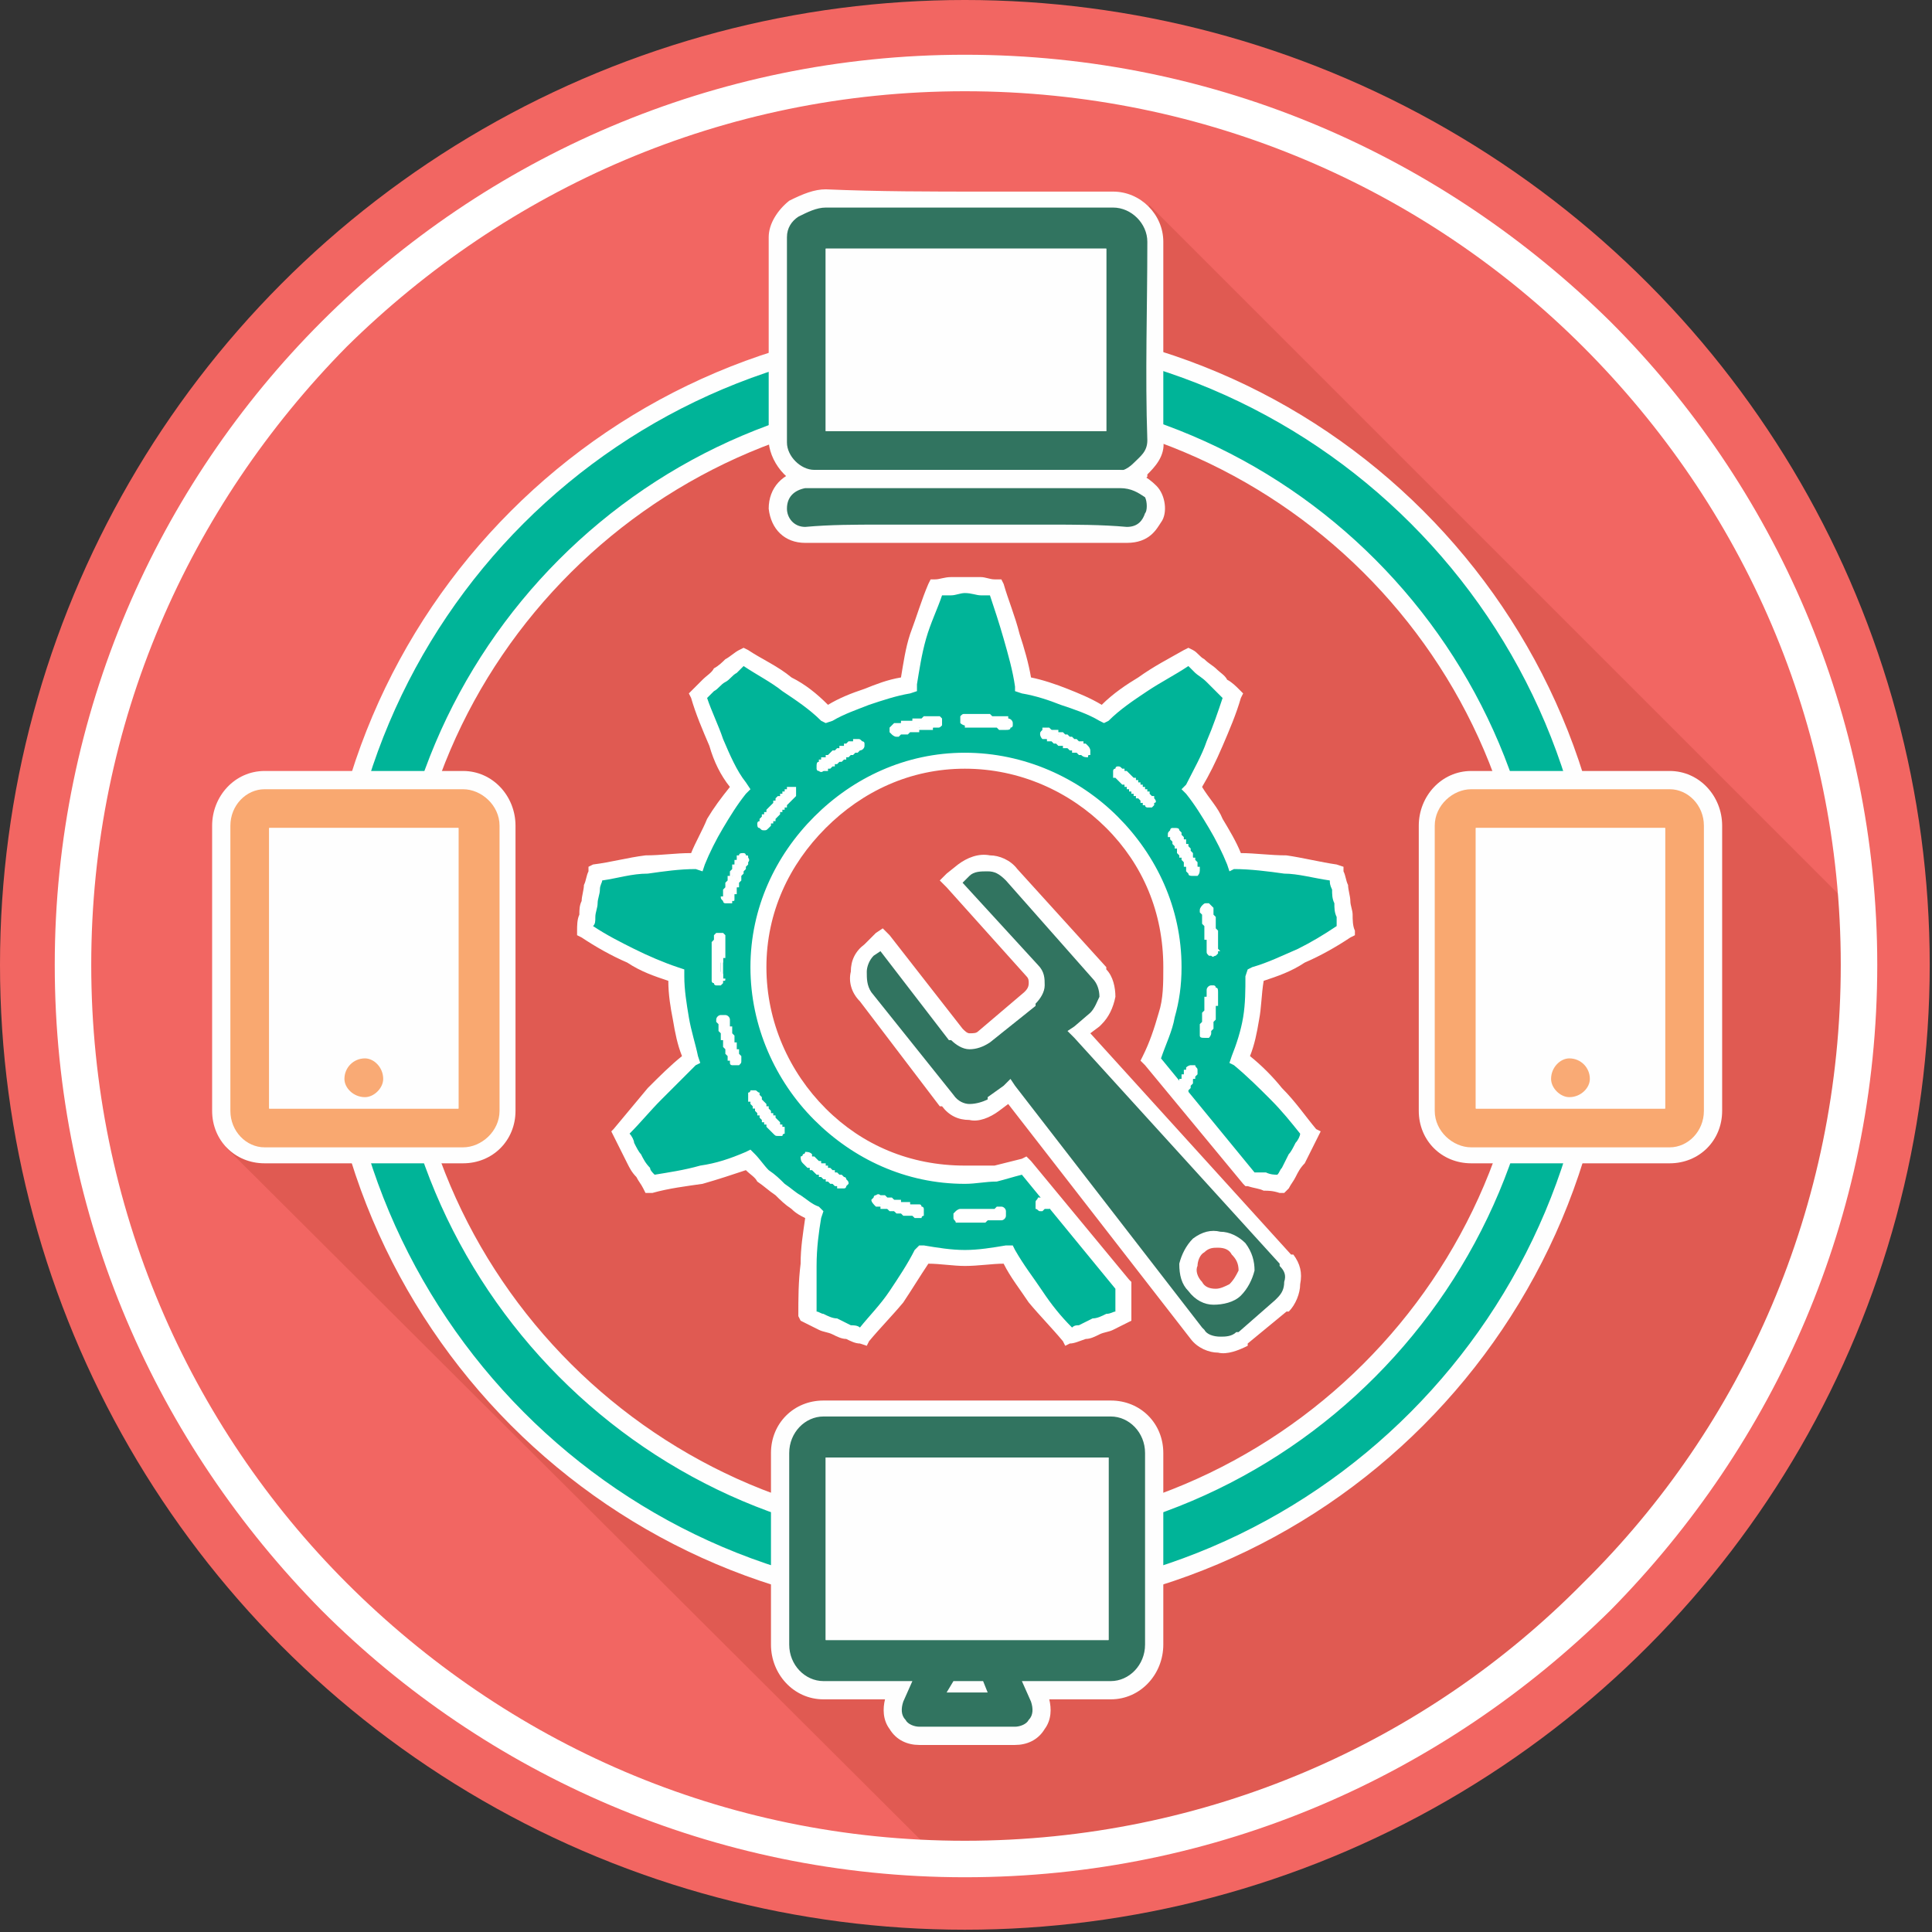 <?xml version="1.0" encoding="UTF-8"?>
<!DOCTYPE svg PUBLIC "-//W3C//DTD SVG 1.1//EN" "http://www.w3.org/Graphics/SVG/1.1/DTD/svg11.dtd">
<!-- Creator: CorelDRAW X6 -->
<svg xmlns="http://www.w3.org/2000/svg" xml:space="preserve" width="8.467mm" height="8.467mm" version="1.1" style="shape-rendering:geometricPrecision; text-rendering:geometricPrecision; image-rendering:optimizeQuality; fill-rule:evenodd; clip-rule:evenodd"
viewBox="0 0 847 847"
 xmlns:xlink="http://www.w3.org/1999/xlink">
 <rect x="0" y="0" width="847" height="847" fill="#333333" stroke="none"/>
 <defs>
  <style type="text/css">
   <![CDATA[
    .fil3 {fill:#FEFEFE}
    .fil6 {fill:#F9AA75}
    .fil2 {fill:#00B498}
    .fil4 {fill:#317460}
    .fil1 {fill:#E05A52}
    .fil0 {fill:#F26662}
    .fil5 {fill:#F9A870}
    .fil7 {fill:white;fill-rule:nonzero}
   ]]>
  </style>
 </defs>
 <g id="Capa_x0020_1">
  <g id="_1205348672">
   <circle class="fil0" cx="423" cy="423" r="423"/>
   <path class="fil1" d="M815 423c0,-7 -1,-15 -1,-23l-310 -310 -213 102 -117 150 -75 161 312 311c4,0 8,1 12,1 216,0 392,-176 392,-392z"/>
   <g>
    <path class="fil2" d="M424 175c-138,0 -249,112 -249,249 0,138 111,250 249,250 138,0 249,-112 249,-250 0,-137 -111,-249 -249,-249zm0 529c-154,0 -279,-126 -279,-280 0,-154 125,-279 279,-279 154,0 279,125 279,279 0,154 -125,280 -279,280z"/>
    <path class="fil3" d="M424 179c-135,0 -246,110 -246,245 0,136 111,246 246,246 135,0 246,-110 246,-246 0,-135 -111,-245 -246,-245zm0 499c-140,0 -253,-114 -253,-254 0,-139 113,-253 253,-253 140,0 253,114 253,253 0,140 -113,254 -253,254zm0 -529c-152,0 -275,123 -275,275 0,152 123,276 275,276 152,0 275,-124 275,-276 0,-152 -123,-275 -275,-275zm0 559c-156,0 -283,-127 -283,-284 0,-156 127,-283 283,-283 156,0 283,127 283,283 0,157 -127,284 -283,284z"/>
   </g>
   <path class="fil4" d="M481 185l0 -72 -115 0 0 72 115 0zm-61 26l0 -1 -33 0c-10,0 -20,0 -30,0 -8,0 -16,-8 -16,-16 0,-30 0,-60 0,-90 0,-5 3,-10 7,-13 5,-2 9,-4 14,-4 23,0 46,0 69,0l57 0c10,0 18,9 18,19l0 24c0,21 0,42 1,63 0,6 -4,9 -6,12l-1 1c-4,4 -9,5 -13,5l-3 0 -27 0 -37 0z"/>
   <path class="fil3" d="M370 117l107 0 0 64 -107 0 0 -64zm-8 -34c-5,0 -10,2 -16,5 -5,4 -9,10 -9,16 0,30 0,60 0,90 1,10 10,20 20,20 10,0 20,0 31,0l18 0 10 0 8 1 16 0 16 0c9,0 19,0 28,0l2 0 1 0c3,0 10,0 16,-6l0 -1c3,-3 8,-8 7,-15 0,-21 0,-42 0,-63l0 -24c0,-12 -10,-22 -22,-22l-5 0 -26 0 -25 0c-24,0 -47,0 -70,-1l0 0 0 0zm0 106c41,0 82,0 123,0 0,-27 0,-53 0,-80 -41,0 -82,0 -123,0 0,27 0,53 0,80zm0 -98l0 0c23,0 46,0 70,0 17,0 34,0 51,0 1,0 3,0 5,0 8,0 15,7 15,15 0,29 -1,58 0,87 0,5 -3,7 -6,10 -3,3 -6,4 -10,4 -1,0 -2,0 -3,0l0 0c-9,0 -19,0 -28,0 -11,0 -22,0 -32,0l0 0c-12,0 -24,0 -36,0 -11,0 -21,0 -31,-1 -6,0 -12,-6 -12,-12 0,-30 0,-60 0,-90 0,-4 2,-7 5,-9 4,-2 8,-4 12,-4z"/>
   <path class="fil3" d="M362 109c41,0 82,0 123,0 0,27 0,53 0,80 -41,0 -82,0 -123,0 0,-27 0,-53 0,-80z"/>
   <path class="fil4" d="M482 715l0 -72 -116 0 0 72 116 0zm-79 46c-4,0 -7,-2 -10,-5 -2,-3 -2,-8 -1,-11l2 -4 -33 0c-11,0 -19,-9 -19,-20l0 -84c0,-11 8,-20 19,-20l126 0c11,0 19,9 19,20l0 84c0,11 -8,20 -19,20l-33 0 2 4c1,3 1,8 -1,11 -3,3 -6,5 -10,5l-42 0z"/>
   <path class="fil3" d="M370 647l108 0 0 64 -108 0 0 -64zm117 -33l-126 0c-13,0 -23,10 -23,23l0 84c0,13 10,24 23,24l27 0c-1,4 -1,9 2,13 3,5 8,7 13,7l21 0 21 0c5,0 10,-2 13,-7 3,-4 3,-9 2,-13l27 0c13,0 23,-11 23,-24l0 -84c0,-13 -10,-23 -23,-23zm-72 128l9 0 9 0 -2 -5 -13 0 -3 5zm-53 -23l124 0 0 -80 -124 0 0 80zm125 -98c8,0 15,7 15,16l0 84c0,9 -7,16 -15,16l-39 0 4 9c1,3 1,6 -1,8 -1,2 -4,3 -6,3l-21 0 -21 0c-2,0 -5,-1 -6,-3 -2,-2 -2,-5 -1,-8l4 -9 -39 0c-8,0 -15,-7 -15,-16l0 -84c0,-9 7,-16 15,-16l126 0z"/>
   <polygon class="fil3" points="362,719 486,719 486,639 362,639 "/>
   <path class="fil5" d="M197 482l0 -115 -75 0 0 115 75 0zm-81 25c-10,0 -19,-9 -19,-20l0 -125c0,-11 9,-20 19,-20l87 0c11,0 19,9 19,20l0 125c0,11 -8,20 -19,20l-87 0z"/>
   <path class="fil3" d="M126 371l67 0 0 107 -67 0 0 -107zm77 -33l-87 0c-13,0 -23,11 -23,24l0 125c0,13 10,23 23,23l87 0c13,0 23,-10 23,-23l0 -125c0,-13 -10,-24 -23,-24zm-85 148l83 0 0 -123 -83 0 0 123zm85 -140c8,0 16,7 16,16l0 125c0,9 -8,16 -16,16l-87 0c-8,0 -15,-7 -15,-16l0 -125c0,-9 7,-16 15,-16l87 0z"/>
   <polygon class="fil3" points="201,486 201,363 118,363 118,486 "/>
   <path class="fil6" d="M151 473c0,-5 4,-9 9,-9 4,0 8,4 8,9 0,4 -4,8 -8,8 -5,0 -9,-4 -9,-8z"/>
   <path class="fil5" d="M726 482l0 -115 -75 0 0 115 75 0zm-81 25c-11,0 -19,-9 -19,-20l0 -125c0,-11 8,-20 19,-20l87 0c10,0 19,9 19,20l0 125c0,11 -9,20 -19,20l-87 0z"/>
   <path class="fil3" d="M655 371l67 0 0 107 -67 0 0 -107zm77 -33l-87 0c-13,0 -23,11 -23,24l0 125c0,13 10,23 23,23l87 0c13,0 23,-10 23,-23l0 -125c0,-13 -10,-24 -23,-24zm-85 148l83 0 0 -123 -83 0 0 123zm85 -140c8,0 15,7 15,16l0 125c0,9 -7,16 -15,16l-87 0c-8,0 -16,-7 -16,-16l0 -125c0,-9 8,-16 16,-16l87 0z"/>
   <polygon class="fil3" points="730,486 730,363 647,363 647,486 "/>
   <path class="fil6" d="M680 473c0,-5 4,-9 8,-9 5,0 9,4 9,9 0,4 -4,8 -9,8 -4,0 -8,-4 -8,-8z"/>
   <path class="fil4" d="M353 235c-7,0 -11,-5 -12,-12 0,-7 5,-12 12,-13l1 0 60 0c26,0 51,0 77,0 6,0 10,2 13,6 3,2 3,8 2,11 -2,3 -5,8 -12,8 -11,-1 -23,-1 -35,-1l-36 0 -37 0c-11,0 -22,0 -32,1l-1 0z"/>
   <path class="fil3" d="M491 206l0 0 0 0c-25,0 -51,0 -77,0l-29 0 -29 0 0 0 -1 0 -1 0 -1 0c-10,1 -16,8 -16,17 1,9 7,15 16,15l0 0 1 0c9,0 19,0 32,0 6,0 12,0 18,0 6,0 13,0 19,0 6,0 12,0 18,0 6,0 12,0 19,0 13,0 24,0 34,0l0 0c10,0 13,-6 15,-9 3,-4 2,-12 -2,-16 -4,-4 -9,-7 -16,-7zm0 8c5,0 8,2 11,4 1,2 1,6 0,7 -1,3 -3,6 -8,6l0 0c-11,-1 -23,-1 -34,-1 -13,0 -25,0 -37,0l0 0c-13,0 -25,0 -37,0 -11,0 -22,0 -33,1l0 0c-5,0 -8,-4 -8,-8 0,-5 3,-8 8,-9l1 0 2 0 0 0c20,0 39,0 58,0 26,0 52,0 77,0l0 0z"/>
   <path class="fil2" d="M423 257c5,0 9,0 13,0 6,14 11,29 13,43 12,3 24,7 35,13 10,-10 24,-18 37,-25 3,3 7,5 10,8 3,3 7,6 10,9 -5,14 -11,28 -18,41 8,9 14,20 18,32 15,-1 30,2 45,5 1,4 2,8 2,12 1,5 2,9 2,13 -13,8 -26,15 -40,20l0 0c0,12 -2,25 -6,37 11,8 21,20 30,32 -1,4 -3,7 -6,11 -2,4 -4,8 -6,11 -5,-1 -9,-1 -14,-2l-44 -52c7,-12 10,-26 10,-41 0,-50 -41,-90 -91,-90 -50,0 -90,40 -90,90 0,50 40,91 90,91 9,0 18,-1 26,-4l44 52c0,5 0,9 0,14 -4,2 -8,3 -12,5 -4,1 -9,3 -13,4 -9,-11 -19,-23 -26,-36l0 0c-12,2 -25,2 -37,0l0 0c-7,13 -17,25 -27,36 -4,-1 -8,-3 -12,-4 -4,-2 -8,-3 -12,-5 0,-15 0,-30 3,-44l0 0c-5,-4 -10,-7 -15,-11 -5,-5 -9,-9 -14,-13l0 0c-13,5 -28,8 -43,10 -2,-3 -5,-7 -7,-11 -2,-4 -4,-7 -6,-11 10,-12 20,-24 31,-32l0 0c-4,-12 -6,-25 -6,-37l0 0c-14,-5 -28,-12 -40,-20 0,-4 1,-8 1,-13 1,-4 2,-8 3,-12 15,-3 30,-6 44,-5 5,-12 11,-22 19,-32l0 0c-8,-13 -13,-27 -18,-41 3,-3 6,-6 10,-9 3,-3 6,-5 10,-8 13,7 26,15 37,25 11,-6 23,-10 35,-13l0 0c2,-14 7,-29 12,-43 5,0 9,0 13,0z"/>
   <path class="fil7" d="M423 253c2,0 5,0 7,0 2,0 4,1 6,1l3 0 1 2c2,7 5,14 7,22 2,6 4,13 5,19 5,1 11,3 16,5 5,2 10,4 15,7 5,-5 11,-9 16,-12 7,-5 13,-8 20,-12l2 -1 2 1c2,1 3,3 5,4l0 0c2,2 4,3 5,4 2,2 4,3 5,5 2,1 4,3 5,4l2 2 -1 2c-2,7 -5,14 -8,21 -3,7 -6,13 -9,18 3,5 7,9 9,14 3,5 6,10 8,15 6,0 13,1 20,1 7,1 15,3 22,4l3 1 0 2c1,2 1,4 2,6l0 0c0,2 1,5 1,7 0,2 1,4 1,6 0,2 0,5 1,7l0 2 -2 1c-6,4 -13,8 -20,11 -6,4 -12,6 -18,8 -1,6 -1,12 -2,17 -1,6 -2,11 -4,16 5,4 10,9 14,14 6,6 10,12 15,18l2 1 -1 2c-1,2 -2,4 -3,6 -1,2 -2,4 -3,6 -2,2 -3,4 -4,6 -1,2 -2,3 -3,5l-2 2 -2 0c-3,-1 -5,-1 -7,-1 -2,-1 -4,-1 -7,-2l-1 0 -1 -1 -43 -52 -2 -2 1 -2c3,-6 5,-12 7,-19 2,-6 2,-13 2,-20 0,-24 -9,-45 -25,-61 -16,-16 -38,-26 -62,-26 -24,0 -45,10 -61,26 -16,16 -26,37 -26,61 0,24 10,46 26,62 16,16 37,25 61,25 5,0 9,0 13,0 4,-1 8,-2 12,-3l2 -1 2 2 43 52 1 1 0 1c0,3 0,5 0,7 0,3 0,5 0,7l0 2 -2 1c-2,1 -4,2 -6,3 -2,1 -4,1 -6,2 -2,1 -4,2 -6,2 -3,1 -5,2 -7,2l-2 1 -1 -2c-5,-6 -10,-11 -15,-17 -4,-6 -8,-11 -11,-17 -5,0 -11,1 -17,1 -5,0 -11,-1 -16,-1 -4,6 -7,11 -11,17 -5,6 -10,11 -15,17l-1 2 -3 -1c-2,0 -4,-1 -6,-2 -2,0 -4,-1 -6,-2 -2,-1 -4,-1 -6,-2 -2,-1 -4,-2 -6,-3l-2 -1 -1 -2c0,-8 0,-15 1,-23 0,-7 1,-13 2,-20 -2,-1 -4,-2 -6,-4 -3,-2 -5,-4 -7,-6 -3,-2 -5,-4 -8,-6 -1,-2 -3,-3 -5,-5 -6,2 -12,4 -19,6l0 0c-7,1 -15,2 -22,4l-3 0 -1 -2c-1,-2 -2,-3 -3,-5 -2,-2 -3,-4 -4,-6 -1,-2 -2,-4 -3,-6 -1,-2 -2,-4 -3,-6l-1 -2 1 -1c5,-6 10,-12 15,-18 5,-5 10,-10 15,-14 -2,-5 -3,-10 -4,-16 -1,-5 -2,-11 -2,-17 -6,-2 -12,-4 -18,-8 -7,-3 -14,-7 -20,-11l-2 -1 0 -2c0,-2 0,-5 1,-7 0,-2 0,-4 1,-6 0,-2 1,-5 1,-7l0 0c1,-2 1,-4 2,-6l0 -2 2 -1c8,-1 15,-3 23,-4 7,0 13,-1 20,-1 2,-5 5,-10 7,-15 3,-5 6,-9 10,-14 -4,-5 -7,-11 -9,-18 -3,-7 -6,-14 -8,-21l-1 -2 2 -2c1,-1 3,-3 4,-4 2,-2 4,-3 5,-5 2,-1 4,-3 5,-4l0 0c2,-1 4,-3 6,-4l2 -1 2 1c6,4 13,7 19,12 6,3 11,7 16,12 5,-3 10,-5 16,-7 5,-2 10,-4 16,-5 1,-6 2,-13 4,-19 3,-8 5,-15 8,-22l1 -2 2 0c2,0 4,-1 7,-1 2,0 4,0 6,0zm7 8c-2,0 -4,-1 -7,-1 -2,0 -4,1 -6,1 -1,0 -3,0 -4,0 -2,6 -5,12 -7,19 -2,7 -3,14 -4,20l0 3 -3 1c-6,1 -12,3 -18,5 -5,2 -11,4 -16,7l-3 1 -2 -1c-5,-5 -11,-9 -17,-13 -5,-4 -11,-7 -17,-11 -1,1 -2,2 -3,3l0 0c-2,1 -3,3 -5,4 -2,1 -3,3 -5,4 -1,1 -2,2 -3,3 2,6 5,12 7,18 3,7 6,14 10,19l2 3 -2 2c-4,5 -7,10 -10,15 -3,5 -6,11 -8,16l-1 3 -3 -1c-7,0 -14,1 -21,2 -7,0 -13,2 -20,3 0,1 -1,2 -1,4l0 0c0,2 -1,4 -1,6 0,2 -1,4 -1,6 0,2 0,3 -1,4 6,4 12,7 18,10 6,3 13,6 19,8l3 1 0 3c0,6 1,12 2,18 1,6 3,12 4,17l1 3 -2 1 0 0c-5,5 -10,10 -15,15 -5,5 -9,10 -14,15 1,1 2,3 2,4 1,2 2,4 3,5 1,2 2,4 4,6 0,1 1,2 2,3 6,-1 13,-2 20,-4l0 0c7,-1 13,-3 20,-6l2 -1 2 2c2,2 4,5 6,7 3,2 5,4 7,6 3,2 5,4 7,5 3,2 5,4 8,5l2 2 -1 3c-1,6 -2,13 -2,21 0,6 0,13 0,20 1,0 2,1 3,1 2,1 4,2 6,2 2,1 4,2 6,3 1,0 3,0 4,1 4,-5 9,-10 13,-16 4,-6 8,-12 11,-18l2 -2 2 0c6,1 12,2 18,2 6,0 12,-1 18,-2l3 0 1 2c4,7 8,12 12,18 4,6 8,11 13,16 1,-1 2,-1 3,-1 2,-1 4,-2 6,-3 2,0 4,-1 6,-2 2,0 3,-1 4,-1 0,-2 0,-3 0,-5 0,-2 0,-3 0,-5l-41 -50c-4,1 -7,2 -11,3 -5,0 -9,1 -14,1 -26,0 -49,-11 -66,-28 -17,-17 -28,-41 -28,-67 0,-26 11,-49 28,-66 17,-17 40,-28 66,-28 26,0 50,11 67,28 17,17 28,40 28,66 0,8 -1,15 -3,22 -1,6 -4,12 -6,18l41 50c2,0 4,0 5,0 2,1 4,1 5,1 1,-1 1,-2 2,-3 1,-2 2,-4 3,-6 1,-1 2,-3 3,-5 1,-1 2,-3 2,-4 -4,-5 -8,-10 -13,-15 -5,-5 -10,-10 -16,-15l-2 -1 1 -3c2,-5 4,-11 5,-17 1,-6 1,-12 1,-18l1 -3 2 -1c7,-2 13,-5 20,-8 6,-3 11,-6 17,-10 0,-1 0,-2 0,-4 -1,-2 -1,-4 -1,-6 -1,-2 -1,-4 -1,-6l0 0c-1,-2 -1,-3 -1,-4 -7,-1 -14,-3 -20,-3 -7,-1 -15,-2 -22,-2l-2 1 -1 -3c-2,-5 -5,-11 -8,-16 -3,-5 -6,-10 -10,-15l-2 -2 2 -2c3,-6 7,-13 9,-19 3,-7 5,-13 7,-19 -1,-1 -2,-2 -3,-3 -1,-1 -3,-3 -4,-4 -2,-2 -4,-3 -5,-4l0 0c-1,-1 -2,-2 -3,-3 -6,4 -12,7 -18,11 -6,4 -12,8 -17,13l-2 1 -2 -1c-5,-3 -11,-5 -17,-7 -5,-2 -11,-4 -17,-5l-3 -1 0 -2c-1,-7 -3,-14 -5,-21 -2,-7 -4,-13 -6,-19 -2,0 -3,0 -4,0z"/>
   <path class="fil4" d="M473 453l90 99c6,6 5,15 -1,20l-17 14c-6,5 -16,5 -20,-1l-83 -107 -6 6c-6,5 -16,5 -21,-2l-36 -45c-5,-6 -4,-15 2,-21l6 -4 32 41c3,4 9,5 13,1l19 -16c4,-3 5,-9 2,-13l-36 -39 6 -4c6,-6 15,-5 20,1l39 44c5,5 4,15 -2,20l-7 6zm52 93c6,-4 14,-4 18,2 5,5 4,13 -1,17 -6,5 -14,4 -18,-1 -5,-5 -4,-13 1,-18z"/>
   <path class="fil7" d="M478 453l88 97 0 0 1 0 0 0c3,4 4,8 3,13 0,4 -2,9 -5,12l-1 0 0 0 0 0 -17 14 0 0 0 1 0 0c-4,2 -9,4 -13,3 -4,0 -9,-2 -12,-6l0 0 0 0 0 0 -80 -103 -4 3 0 0 0 0 0 0c-4,3 -9,5 -13,4 -5,0 -9,-2 -12,-6l0 0 -1 0 0 0 -35 -46c-4,-4 -5,-9 -4,-13 0,-5 2,-9 6,-12l5 -5 3 -2 3 3 32 41 0 0 0 0 0 0c1,1 2,2 3,2l0 0c2,0 3,0 4,-1l0 0 0 0 0 0 20 -17 0 0 0 0 0 0c1,-1 2,-2 2,-4 0,-1 0,-2 -1,-3l0 0 0 0 0 0 -35 -39 -3 -3 3 -3 5 -4c4,-3 9,-5 14,-4 4,0 9,2 12,6l39 43 0 0 0 1 0 0c3,3 4,8 4,12 -1,5 -3,9 -6,12l0 0 -1 1 0 0 -4 3zm83 101l0 0 -90 -99 -3 -3 3 -2 7 -6 0 0 0 0 0 0c2,-2 3,-5 4,-7 0,-3 -1,-6 -3,-8l0 0 0 0 0 0 -38 -43c-3,-3 -5,-4 -8,-4 -3,0 -6,0 -8,2l-3 3 33 36 0 0 0 0 0 0c3,3 3,6 3,9 0,3 -2,6 -4,8l0 0 0 1 0 0 -20 16 0 0 0 0 0 0c-3,2 -6,3 -9,3l0 0c-3,0 -6,-2 -8,-4l0 0 -1 0 0 0 -30 -39 -3 2c-2,2 -3,5 -3,7 0,3 0,6 2,9l36 45 0 0 0 0 0 0c2,3 5,4 7,4 3,0 6,-1 8,-2l0 0 0 -1 0 0 7 -5 3 -3 2 3 82 106 1 1 0 0c1,2 4,3 7,3 2,0 5,0 7,-2l1 0 0 0 16 -14 0 0 1 -1 0 0c2,-2 3,-4 3,-7 1,-3 0,-5 -2,-7l0 0 0 -1zm-38 -11c4,-3 8,-4 12,-3 4,0 8,2 11,5 3,4 4,8 4,12 -1,4 -3,8 -6,11 -3,3 -8,4 -12,4 -4,0 -8,-2 -11,-6 -3,-3 -4,-7 -4,-12 1,-4 3,-8 6,-11zm11 4c-2,0 -4,0 -6,2 -2,1 -3,4 -3,6 -1,2 0,5 2,7 1,2 3,3 6,3 2,0 4,-1 6,-2 2,-2 3,-4 4,-6 0,-3 -1,-5 -3,-7 -1,-2 -3,-3 -6,-3z"/>
   <path class="fil7" d="M475 331c1,1 3,-2 2,-3 0,0 -1,0 -1,-1l0 0 -1 0 0 0 -1 -1 0 0 -1 0 -1 -1 0 0 -1 0 0 0 -1 -1 -1 0 0 0 -1 -1 0 0 -1 0 -1 0 0 -1 -1 0 -1 0 0 0 -1 -1 0 0 -1 0 -1 0 0 -1 -1 0 -1 0c-1,-1 -3,2 -1,3 0,0 0,0 0,0l1 1 0 0 1 0 1 0 0 0 1 1 1 0 0 0 1 0 0 1 1 0 1 0 0 0 1 1 0 0 1 0 0 1 1 0 1 0 0 0 1 1 0 0 1 0 1 1 0 0 1 0 0 0 1 1z"/>
   <path class="fil7" d="M502 353c1,0 2,0 2,0 2,0 2,-2 1,-3l0 0 -1 -1 0 0 -1 -1 0 0 -1 -1 0 0 -1 -1 0 0 0 -1 -1 0 0 -1 -1 0 0 0 -1 -1 0 0 -1 -1 0 0 -1 -1 0 0 -1 -1 0 0 -1 0 0 -1 -1 0 0 -1 -1 0 0 0c-2,-2 -4,0 -3,2 0,0 0,0 0,0l1 1 0 0 1 1 0 0 1 0 0 1 1 0 0 1 1 0 0 0 1 1 0 0 1 1 0 0 1 1 0 0 1 1 0 0 0 0 1 1 0 0 1 1 0 0 1 1 0 0 1 1 0 0 0 1z"/>
   <path class="fil7" d="M522 382c0,2 3,2 3,0 0,-1 0,-1 0,-1l0 0 0 -1 -1 0 0 -1 0 -1 0 0 -1 -1 0 0 0 -1 -1 -1 0 0 0 -1 -1 0 0 -1 0 -1 -1 0 0 -1 0 0 0 -1 -1 -1 0 0 0 -1 -1 0 0 -1 -1 0 0 -1 0 -1 -1 0 0 0c-1,-2 -3,-1 -3,1 0,0 0,0 0,1l0 0 1 0 0 1 0 0 1 1 0 1 0 0 1 1 0 0 0 1 1 0 0 1 0 0 1 1 0 1 0 0 1 1 0 0 0 1 0 1 1 0 0 1 0 0 0 1 1 0 0 1 0 1 1 0 0 0z"/>
   <path class="fil7" d="M530 417c0,2 3,2 3,0 1,0 1,0 1,0l0 -1 -1 -1 0 0 0 -1 0 -1 0 -1 0 0 0 -1 0 -1 0 0 0 -1 0 -1 0 0 -1 -1 0 -1 0 0 0 -1 0 -1 0 0 0 -1 0 -1 -1 -1 0 0 0 -1 0 -1 0 0 0 -1c-1,-2 -4,-1 -4,1 0,0 0,0 0,0l0 1 0 0 1 1 0 1 0 0 0 1 0 1 0 0 0 1 1 1 0 0 0 1 0 0 0 1 0 1 0 0 0 1 0 1 0 0 1 1 0 1 0 0 0 1 0 1 0 1 0 0 0 1z"/>
   <path class="fil7" d="M527 452c-1,1 -1,1 0,1 0,2 3,2 3,0l0 0 0 -1 1 -1 0 0 0 -1 0 -1 0 0 0 -1 0 -1 1 0 0 -1 0 -1 0 0 0 -1 0 -1 0 0 0 -1 1 -1 0 0 0 -1 0 -1 0 -1 0 0 0 -1 0 -1 0 0 0 -1 0 0c0,-2 -3,-3 -3,-1 0,0 0,1 0,1l0 0 0 0 0 1 0 1 -1 0 0 1 0 1 0 0 0 1 0 1 0 0 0 1 0 1 0 0 -1 1 0 1 0 0 0 1 0 1 0 0 0 1 -1 1 0 0 0 1 0 0 0 1 0 1 0 0z"/>
   <path class="fil7" d="M421 531c-2,0 -3,3 -1,4 0,0 0,0 1,0l0 0 1 0 1 0 0 0 1 0 1 0 0 0 1 0 1 0 1 0 0 0 1 0 1 0 0 0 1 0 1 0 1 0 0 -1 1 0 1 0 0 0 1 0 1 0 0 0 1 0 1 0 0 0c2,0 2,-3 0,-4 0,0 0,0 -1,0l0 0 0 0 -1 0 -1 1 0 0 -1 0 -1 0 0 0 -1 0 -1 0 0 0 -1 0 -1 0 0 0 -1 0 -1 0 -1 0 0 0 -1 0 -1 0 0 0 -1 0 -1 0 0 0 -1 0 -1 0 0 0z"/>
   <path class="fil7" d="M386 525c-2,-1 -4,2 -2,3 0,0 0,0 1,0l0 0 0 0 1 0 1 1 0 0 1 0 1 0 0 1 1 0 0 0 1 0 1 0 0 1 1 0 1 0 0 0 1 0 1 0 0 1 1 0 1 0 0 0 1 0 1 0 0 1 1 0 1 0 0 0c1,0 2,0 2,-1 1,-1 0,-2 -1,-3l-1 0 0 0 -1 0 -1 0 0 0 -1 0 0 -1 -1 0 -1 0 0 0 -1 0 -1 0 0 -1 -1 0 -1 0 0 0 -1 0 0 -1 -1 0 -1 0 0 0 -1 0 -1 -1 0 0 -1 0 0 0 -1 0 0 0z"/>
   <path class="fil7" d="M355 507c-1,-2 -4,0 -2,2 0,0 0,0 0,1l0 0 1 0 0 1 1 0 0 0 1 1 0 0 1 1 0 0 1 0 0 1 1 0 0 1 1 0 0 0 1 1 1 0 0 0 1 1 0 0 1 1 0 0 1 0 0 1 1 0 1 0 0 1 1 0 0 0c0,0 1,0 2,0 1,0 1,-2 0,-3l0 0 -1 -1 -1 0 0 0 -1 -1 0 0 -1 0 0 -1 -1 0 0 0 -1 -1 0 0 -1 0 0 -1 -1 0 -1 0 0 -1 -1 0 0 -1 -1 0 0 0 -1 -1 0 0 -1 0 0 -1 -1 0 0 -1 -1 0 0 0z"/>
   <path class="fil7" d="M332 480c-1,-2 -4,-1 -3,1 0,1 0,1 0,1l0 0 1 1 0 0 0 1 1 1 0 0 0 1 1 0 0 1 0 0 1 1 0 0 1 1 0 0 0 1 1 1 0 0 1 1 0 0 0 1 1 0 0 1 1 0 0 1 0 0 1 1 0 0 1 1c1,1 4,0 3,-2 0,0 0,-1 -1,-1l0 0 0 -1 -1 0 0 -1 -1 0 0 -1 0 0 -1 -1 0 0 -1 -1 0 0 0 -1 -1 0 0 -1 0 0 -1 -1 0 0 -1 -1 0 0 0 -1 -1 0 0 -1 0 0 -1 -1 0 -1 0 0 -1 -1 0 0z"/>
   <path class="fil7" d="M317 412c0,-1 0,-2 0,-2 -2,-1 -3,0 -3,1l0 1 -1 0 0 1 0 1 0 1 0 0 0 1 0 1 0 0 0 1 0 1 0 0 0 1 0 1 0 1 0 0 0 1 0 1 0 0 0 1 0 1 0 1 0 0 0 1 0 1 0 0 0 1c0,1 3,2 3,0 1,0 1,0 1,-1l0 0 0 0 0 -1 0 -1 -1 -1 0 0 0 -1 0 -1 0 0 0 -1 0 -1 1 0 0 -1 0 -1 0 0 0 -1 0 -1 0 0 0 -1 0 -1 0 0 0 -1 0 -1 0 -1 0 0 0 -1 0 0z"/>
   <path class="fil7" d="M327 378c1,-2 -1,-4 -3,-2 0,0 0,0 0,0l0 1 -1 0 0 1 0 0 0 1 -1 1 0 0 0 1 0 0 -1 1 0 1 0 0 0 1 -1 1 0 0 0 1 0 0 -1 1 0 1 0 0 0 1 -1 1 0 0 0 1 0 1 0 0 -1 1 0 0c0,2 2,3 3,2 1,0 1,-1 1,-1l0 0 0 -1 0 0 0 -1 1 -1 0 0 0 -1 0 0 1 -1 0 -1 0 0 0 -1 0 -1 1 0 0 -1 0 0 0 -1 1 -1 0 0 0 -1 0 0 1 -1 0 -1 0 0 0 -1 1 0 0 -1 0 0z"/>
   <path class="fil7" d="M377 328c2,-1 1,-3 -1,-3 0,0 -1,0 -1,0l0 0 -1 0 0 1 -1 0 -1 0 0 1 -1 0 0 0 -1 1 -1 0 0 0 -1 1 0 0 -1 0 0 1 -1 0 -1 0 0 1 -1 0 0 0 -1 1 0 0 -1 0 0 1 -1 0 -1 1 0 0 -1 0c-1,1 0,4 2,4 0,-1 0,-1 0,-1l1 0 1 0 0 -1 1 0 0 -1 1 0 0 0 1 -1 0 0 1 0 0 -1 1 0 0 0 1 -1 1 0 0 0 1 -1 0 0 1 0 0 -1 1 0 1 0 0 0 1 -1 0 0 1 0 0 -1 1 0z"/>
   <path class="fil7" d="M411 318c2,0 2,-3 0,-3 0,0 0,0 -1,0l0 0 -1 0 0 0 -1 0 -1 0 0 0 -1 0 -1 0 -1 1 0 0 -1 0 -1 0 0 0 -1 0 -1 0 0 0 -1 1 -1 0 0 0 -1 0 -1 0 0 0 -1 1 -1 0 0 0 -1 0 -1 0 0 0c-2,1 -1,4 1,4 0,0 0,0 0,0l0 0 1 0 1 -1 0 0 1 0 1 0 0 0 1 0 1 -1 0 0 1 0 0 0 1 0 1 0 0 0 1 -1 1 0 0 0 1 0 1 0 0 0 1 0 1 0 0 0 1 0 1 -1 0 0 1 0z"/>
   <path class="fil7" d="M423 314c-2,0 -2,3 0,4 0,0 0,0 0,0l1 0 1 0 0 0 1 0 1 0 0 0 1 0 1 0 1 0 0 0 1 0 1 0 0 0 1 0 1 0 0 0 1 0 1 0 0 0 1 0 1 1 0 0 1 0 1 0 0 0 1 0 0 0c2,0 3,-3 1,-3 0,-1 0,-1 0,-1l0 0 -1 0 -1 0 -1 0 0 0 -1 0 -1 0 0 0 -1 0 -1 0 0 0 -1 -1 -1 0 0 0 -1 0 -1 0 -1 0 0 0 -1 0 -1 0 0 0 -1 0 -1 0 -1 0 0 0 -1 0 -1 0z"/>
   <path class="fil7" d="M456 526c-2,1 -2,4 0,4 1,0 1,0 1,0l0 0 1 -1 1 0 0 0 1 0 1 -1 0 0 1 0 1 0 0 0 -3 -3 0 0 -1 0 0 0 -1 0 0 1 -1 0 -1 0 0 0z"/>
   <path class="fil7" d="M518 481l1 0 0 -1 0 -1 1 0 0 -1 0 0 0 -1 1 0 0 -1 0 -1 1 0 0 -1 0 0 1 -1 0 -1 0 0 1 -1 0 0 0 -1c1,-1 -2,-3 -3,-2 0,0 0,1 0,1l-1 0 0 1 0 0 0 1 -1 0 0 1 0 0 0 1 -1 1 0 0 0 1 -1 0 0 1 0 0 -1 1 0 1 0 0 2 3z"/>
   <path class="fil7" d="M326 377c1,0 1,0 0,-1l0 0c0,0 0,0 0,0 0,0 0,0 0,0l0 0c-1,0 -1,0 -1,0l0 0 0 0 0 0 0 1 0 0 -1 1 0 0 0 0 0 0 0 1 0 0 -1 0 0 1 0 0 0 1 0 0 0 0 0 0 -1 1 0 0 0 0 0 1 0 0 0 1 0 0 -1 0 0 0 0 1 0 1 0 0 0 0 0 0 -1 1 0 0 0 0 0 0 0 1 0 0 0 1 0 0 0 0 -1 1 0 0 0 1 0 0 0 0 0 0 0 1 0 0 0 0 0 0 -1 1 0 0 0 0 0 0c0,1 0,1 0,1 0,0 1,0 1,0l0 0c0,0 0,1 0,1l0 0c0,0 0,-1 1,-1 0,0 0,0 0,0l0 0c0,0 0,0 0,0l0 0 0 -1 0 0 0 -1 0 0 1 0 0 0 0 -1 0 0 0 -1 0 0 0 0 0 -1 0 0 1 0 0 0 0 -1 0 0 0 -1 0 0 0 0 0 0 1 -1 0 0 0 0 0 0 0 -1 0 0 0 -1 0 0 0 0 1 -1 0 0 0 -1 0 0 0 0 0 0 0 -1 1 0 0 0 0 -1 0 0 0 -1 0 0 1 0 0 0 0 -1 0 0 0 0 0 0 0 -1 0 0zm149 -47c0,0 1,0 1,0l0 0c0,0 0,0 0,0 0,-1 0,-1 0,-1 0,0 0,0 0,-1l0 0 0 0 0 0 -1 0 -1 -1 0 0 0 0 0 0 -1 0 0 0 0 0 -1 -1 0 0 -1 0 0 0 -1 -1 0 0 0 0 -1 0 0 0 -1 0 0 -1 -1 0 0 0 0 0 0 0 -1 -1 -1 0 0 0 -1 0 0 -1 0 0 -1 0 0 0 -1 0 0 0 0 0 -1 0 0 0 -1 -1 0 0 0 0 0 0 -1 0 0 0c0,0 0,0 -1,0 0,0 0,0 0,0 0,0 0,1 0,1l0 0c0,0 0,0 0,0l0 0 0 0 1 1 0 0 0 0 0 0 1 0 0 0 0 0 0 0 1 0 0 0 1 1 0 0 0 0 0 0 1 0 0 0 0 0 0 0 1 1 0 0 1 0 0 0 0 0 0 0 1 0 0 0 1 1 0 0 0 0 0 0 1 0 0 0 0 0 0 0 1 1 0 0 0 0 0 0 1 0 0 0 1 1 0 0 0 0 0 0 1 0 0 0 0 0 0 0 1 1 0 0 1 0 0 0 0 0 0 0 1 1 0 0zm2 2l0 0c-1,0 -2,0 -3,-1l0 0 -1 0 0 0 0 0 -1 -1 0 0 0 0 -1 0 -1 0 0 0 0 -1 -1 0 0 0 0 0 -1 -1 0 0 0 0 0 0 -1 0 -1 0 0 0 0 -1 0 0 -1 0 0 0 0 0 -1 0 0 0 -1 -1 0 0 0 0 0 0 -1 0 0 0 0 0 -1 -1 0 0 -1 0 0 0 0 0 -1 0 0 0 0 0 0 -1 -1 0 0 0c0,0 0,0 0,0l0 0c-1,0 -1,0 -1,0l0 0c-1,-1 -1,-2 -1,-2l0 0c0,-1 0,-1 1,-2 0,0 0,0 0,-1 1,0 2,0 3,0l0 0 0 0 0 0 1 1 0 0 1 0 0 0 0 0 0 0 1 0 0 0 1 0 0 0 0 1 0 0 1 0 0 0 0 0 0 0 1 0 1 1 0 0 0 0 0 0 1 0 0 0 1 1 0 0 0 0 1 0 0 0 0 0 0 0 1 1 0 0 1 0 0 0 0 0 0 0 1 1 0 0 0 0 0 0 1 0 0 0 1 0 0 0 0 1 0 0 1 0 0 0 0 0 0 0 1 1 0 0 0 0 0 0 0 0 0 0 0 0 0 0c1,1 1,2 1,2l0 0c0,1 0,1 0,2l0 0c-1,0 -1,0 -1,1zm26 20l0 0c0,0 0,0 1,0l0 0c0,0 0,0 0,0l0 0c0,0 0,0 0,0l0 0c0,0 1,0 1,0 0,-1 0,-1 0,-1 0,0 -1,0 -1,0l0 -1 0 0 0 0 -1 -1 0 0 -1 -1 0 0 -1 -1 0 0 -1 0 0 -1 -1 0 0 -1 0 0 -1 0 0 -1 -1 0 0 0 0 -1 0 0 0 0 -1 0 0 -1 0 0 -1 0 0 0 0 -1 -1 0 0 -1 0 0 -1 0 -1 -1 1 0 -1 0 -1 0 0 -1 0 0c0,0 0,0 -1,0 0,0 0,0 0,0 0,0 0,1 0,1 0,0 0,0 0,1l0 0 0 0 0 0 0 0 1 0 0 0 0 1 0 0 1 0 0 0 0 1 0 0 1 0 0 0 0 0 1 1 0 0 0 0 1 1 0 0 0 0 0 0 1 1 0 0 0 0 0 0 1 0 0 0 0 1 0 0 1 0 0 0 0 1 0 0 1 0 0 0 0 1 0 0 1 0 0 0 0 1 0 0 0 0 0 0 1 1 0 0 0 0 1 1 0 0 0 0 0 0 1 0 0 0 0 1zm0 2c0,0 -1,0 -1,-1l0 0 -1 0 0 0 0 -1 -1 0 0 0 0 -1 0 0 -1 -1 0 0 -1 0 0 -1 -1 0 0 -1 -1 0 0 -1 0 0 -1 0 0 -1 0 0 -1 0 0 0 0 -1 -1 0 0 -1 -1 0 0 0 0 0 -1 -1 0 0 0 0 -1 -1 0 0 -1 -1 0 0 0 0 0 0 0 0 0 0 0 0 -1 0 0 0 0 0c0,-1 0,-2 0,-3l0 0c0,0 0,-1 1,-1 0,0 0,-1 1,-1 1,0 1,0 2,1l0 0 1 0 0 0 0 1 0 0 1 0 0 0 0 0 0 0 1 1 0 0 0 0 0 0 1 1 0 0 0 0 0 0 1 1 0 0 0 0 0 0 1 0 0 0 0 1 0 0 1 0 0 0 0 1 1 0 0 0 0 1 0 0 1 0 0 0 0 1 0 0 1 0 0 0 0 1 0 0 1 0 0 1 0 0 1 0 0 0 0 1 0 0 0 0 0 0 1 1 0 0 0 0 1 0 0 0c0,1 0,1 0,1 1,1 1,2 0,2l0 0c0,1 0,1 0,1l0 0c-1,1 -1,1 -1,1l0 0c-1,0 -1,0 -2,0zm19 28c1,0 1,0 1,0 0,1 0,1 0,0 1,0 1,0 1,0 0,0 0,0 0,0l0 -1 0 0 0 0 0 0 0 0 0 0 0 0 -1 -1 0 0 0 -1 0 0 0 0 0 -1 0 0 -1 0 0 0 0 -1 0 -1 -1 0 0 0 0 -1 0 0 0 0 0 -1 -1 -1 0 0 0 0 0 -1 -1 0 0 0 0 -1 0 0 0 -1 0 0 -1 0 0 0 0 -1 0 0 -1 -1 0 0 0 0 0 -1 0 0 -1 -1 0 0 0 0 0 0 0 -1 0 0 0 0 0 0c-1,0 -1,0 -1,0l0 0c0,0 0,0 -1,0l0 0c0,0 0,0 0,0l0 0c0,0 0,1 0,1l0 0 0 0 0 0 0 0 0 0 1 1 0 0 0 0 0 0 0 1 0 0 1 1 0 0 0 0 0 0 0 1 0 0 1 0 0 0 0 1 0 0 0 0 0 0 1 1 0 0 0 0 0 0 0 1 0 0 0 1 0 0 1 0 0 0 0 1 0 0 0 0 1 1 0 0 0 1 0 0 0 0 0 0 1 1 0 0 0 0 0 0 0 1 0 0 0 0 0 0 1 1 0 0 0 1 0 0 0 0 0 1 0 0 0 0zm1 2c-1,0 -2,0 -2,-1l0 0 0 0 -1 -1 0 0 0 -1 0 0 0 -1 0 0 -1 0 0 0 0 -1 0 0 0 0 0 -1 -1 -1 0 0 0 0 0 -1 -1 0 0 -1 0 0 0 0 -1 -1 0 -1 0 0 0 0 0 -1 -1 0 0 0 0 -1 0 0 -1 -1 0 0 0 -1 0 0 -1 -1 0 0 0 0 0 -1 0 0 -1 0 0 0c0,0 0,0 0,0 0,0 0,-1 0,-1l0 0c0,-1 0,-1 1,-2l0 0c0,0 0,-1 1,-1 0,0 1,0 1,0 1,0 2,0 2,1l0 0 0 0 1 1 0 0 0 0 0 0 0 1 0 0 1 1 0 0 0 0 0 0 0 1 1 0 0 0 0 1 0 0 0 1 0 0 1 0 0 0 0 1 0 0 0 0 0 0 1 1 0 0 0 0 0 1 0 0 1 1 0 0 0 0 0 0 0 1 0 0 0 0 0 1 1 0 0 0 0 1 0 0 0 0 0 0 1 1 0 0 0 1 0 0 0 0 0 0 0 1 0 0 1 0 0 0 0 1c0,0 0,0 0,0l0 0 0 0 0 0 0 0c0,1 0,2 -1,3 0,0 -1,0 -1,0 0,0 -1,0 -1,0l0 0zm8 33c0,0 0,0 0,0 0,0 0,1 1,1 0,0 0,0 0,0 0,-1 0,-1 1,-1 0,0 0,0 0,0l0 0 0 -1 -1 -1 0 0 0 0 0 -1 0 -1 0 0 0 -1 0 -1 0 -1 0 0 0 -1 0 -1 0 0 0 0 0 0 0 -1 -1 -1 0 0 0 -1 0 0 0 -1 0 0 0 0 0 -1 0 -1 0 0 0 0 -1 -1 0 0 0 -1 0 0 0 0 0 -1 0 0 0 0 0 0c0,-1 0,-1 -1,-1 0,0 0,0 0,0 0,0 0,0 -1,0l0 0c0,0 0,1 0,1l0 0 0 0 0 0 0 0 0 0 0 0 0 1 0 0 1 1 0 0 0 0 0 0 0 1 0 0 0 1 0 0 0 0 0 0 0 1 0 0 0 1 0 0 0 0 0 0 1 1 0 0 0 1 0 0 0 0 0 0 0 1 0 0 0 1 0 0 0 0 0 0 0 1 0 0 0 1 0 0 0 0 0 0 0 1 0 0 1 1 0 0 0 0 0 0 0 1 0 0 0 1 0 0 0 0 0 0 0 1 0 1 0 0zm-1 2c-1,-1 -1,-1 -1,-2l0 -1 0 0 0 -1 0 0 0 -1 0 0 0 -1 0 -1 -1 0 0 -1 0 -1 0 0 0 0 0 -1 0 -1 0 0 0 0 0 -1 0 0 0 -1 0 0 0 0 -1 -1 0 0 0 -1 0 0 0 -1 0 0 0 -1 0 0 0 -1 0 0 0 0 -1 -1 0 0 0 -1 0 0 0 0 0 0 0 0 0 0 0 0c0,-1 1,-2 1,-2 1,-1 1,-1 2,-1 0,0 1,0 1,0 1,1 1,1 2,2l0 0 0 1 0 0 0 0 0 0 0 1 0 0 0 1 0 0 0 0 0 0 1 1 0 0 0 1 0 0 0 0 0 0 0 1 0 0 0 1 0 0 0 0 0 0 0 1 0 0 0 1 0 0 0 0 0 0 1 1 0 0 0 1 0 0 0 1 0 0 0 0 0 0 0 1 0 0 0 1 0 0 0 0 0 0 0 1 0 0 0 1 0 0 0 0 0 0 0 1 0 0 0 1 0 0 1 1 0 0c0,0 0,0 -1,0l0 0c0,0 0,0 0,1l0 0c0,0 -1,1 -1,1l0 0c-1,0 -1,1 -2,0 0,0 -1,0 -1,0zm-3 33c0,0 0,1 0,1l0 0c0,0 1,0 1,0l0 0c0,0 0,0 0,0 0,0 0,0 0,0 0,0 1,0 1,0 0,0 0,0 0,0l0 0 0 -1 0 0 0 0 1 -1 0 0 0 -1 0 0 0 0 0 0 0 -1 0 0 0 -1 0 0 0 0 1 -1 0 0 0 0 0 -1 0 -1 0 -1 0 0 0 0 0 -1 0 -1 1 0 0 -1 0 0 0 -1 0 0 0 0 0 -1 0 -1 0 0 0 -1 0 -1 0 0 0 -1 0 0 0 0c0,0 0,-1 0,-1l0 0c0,0 0,0 0,0l0 0c0,0 -1,0 -1,0l0 0c0,0 0,0 0,1l0 0 0 0 0 0 0 0 0 0 0 1 0 0 -1 1 0 0 0 0 0 0 0 1 0 0 0 1 0 0 0 1 0 0 0 0 0 0 0 1 0 0 0 1 0 0 0 0 0 0 0 1 0 0 -1 1 0 0 0 0 0 0 0 1 0 0 0 0 0 0 0 1 0 0 0 1 0 0 0 0 0 0 0 1 0 0 -1 1 0 0 0 0 0 0 0 1 0 0 0 1 0 0 0 0 0 0 0 1 0 0 -1 0 0 0zm-1 1c0,0 0,-1 0,-1l0 0 0 -1 0 -1 0 0 0 0 0 -1 1 -1 0 0 0 0 0 -1 0 -1 0 0 0 0 0 -1 0 -1 0 0 0 0 1 -1 0 0 0 0 0 -1 0 0 0 -1 0 0 0 0 0 -1 0 -1 0 0 0 0 0 -1 0 -1 1 0 0 -1 0 -1 0 0 0 0 0 0 0 0 0 -1 0 0 0 0 0 0c0,-1 1,-2 2,-2l0 0c0,0 1,0 1,0l0 0c0,0 1,0 1,1l0 0c1,0 1,1 1,2l0 0 0 0 0 0 0 1 0 0 0 1 0 0 0 0 0 0 0 1 0 0 0 1 0 0 0 0 0 0 0 1 0 0 0 1 0 0 -1 0 0 0 0 1 0 0 0 1 0 0 0 0 0 0 0 1 0 0 0 1 0 0 0 1 0 0 0 0 0 0 0 1 0 0 -1 1 0 0 0 0 0 0 0 1 0 0 0 1 0 0 0 0 0 0 0 1 0 0 -1 1 0 0 0 0 0 0 0 1 0 0 0 0 0 0c0,1 -1,2 -1,2 -1,0 -1,0 -1,0 -1,0 -1,0 -1,0l0 0c-1,0 -2,0 -2,-1l0 0c0,-1 0,-1 0,-1l0 0zm-105 79c-1,0 -1,0 -1,0 0,1 0,1 0,1 0,0 0,0 0,0l0 0c0,1 0,1 0,1l0 0 0 0 1 0 0 0 1 0 1 0 0 0 1 0 1 0 0 0 1 0 1 0 1 0 0 0 1 0 1 0 0 0 1 0 1 0 0 0 1 0 0 0 1 -1 1 0 0 0 1 0 1 0 0 0 1 0 1 0 0 0 0 0c0,0 0,0 0,-1 1,0 1,0 1,0 0,0 0,0 -1,0 0,-1 0,-1 0,-1l0 0 0 0 0 0 -1 0 0 0 0 0 0 0 -1 0 0 0 -1 0 0 0 0 1 0 0 -1 0 0 0 -1 0 0 0 0 0 0 0 -1 0 0 0 -1 0 0 0 0 0 0 0 -1 0 0 0 -1 0 0 0 0 0 0 0 -1 0 0 0 -1 0 0 0 0 0 0 0 -1 0 0 0 -1 0 0 0 -1 0 0 0 0 0 0 0 -1 0 0 0 -1 0 0 0 0 0 -1 0 0 0 -1 0 0 0 0 0 0 0zm-2 -1c0,0 1,-1 2,-1l0 0 0 0 1 0 1 0 0 0 1 0 1 0 0 0 1 0 1 0 0 0 1 0 1 0 0 0 1 0 1 0 0 0 1 0 1 0 0 0 0 0 1 0 1 0 1 0 0 0 1 -1 0 0 1 0 0 0 0 0 0 0c0,0 1,0 1,0l0 0c0,0 0,0 0,0l0 0c1,0 2,1 2,2 0,0 0,1 0,1 0,1 0,1 0,1 0,1 -1,2 -2,2l0 0 0 0 -1 0 0 0 0 0 0 0 -1 0 0 0 -1 0 0 0 -1 0 0 0 0 0 0 0 -1 0 0 0 -1 0 0 0 0 0 0 0 -1 1 0 0 -1 0 0 0 -1 0 0 0 0 0 0 0 -1 0 0 0 -1 0 0 0 0 0 0 0 -1 0 0 0 -1 0 0 0 -1 0 0 0 0 0 0 0 -1 0 0 0 -1 0 0 0 0 0 0 0 -1 0 0 0 -1 0 0 0 0 0 0 0c-1,0 -1,0 -1,0l0 0c0,0 0,0 0,0l-1 0c0,-1 -1,-1 -1,-2l0 0c0,-1 0,-1 0,-2 0,0 0,0 1,-1l0 0zm-33 -6c-1,0 -1,0 -1,1 0,0 0,0 -1,0 0,0 0,0 0,0l0 0c0,1 1,1 1,1l0 0 0 0 0 0 0 0 1 0 0 0 0 1 0 0 1 0 0 0 1 0 0 0 0 0 1 0 0 0 0 1 0 0 1 0 0 0 1 0 0 0 0 0 1 0 0 0 1 1 0 0 0 0 0 0 1 0 0 0 1 0 0 0 1 1 1 0 0 0 0 0 1 0 0 0 1 0 0 0 0 0 1 0 1 1 0 0 0 0 1 0 0 0c1,0 1,0 1,0l0 0c0,0 0,0 0,0 0,0 0,-1 0,-1l0 0c1,0 1,0 0,0l0 0c0,0 0,0 0,-1l0 0c0,0 0,0 0,0l0 0 -1 0 0 0 0 0 0 0 -1 0 0 0 -1 0 0 0 0 0 0 0 -1 -1 0 0 -1 0 0 0 0 0 0 0 -1 0 0 0 -1 0 0 0 0 0 0 0 -1 0 0 0 -1 -1 0 0 0 0 0 0 -1 0 0 0 0 0 0 0 -1 0 0 0 -1 -1 0 0 0 0 0 0 -1 0 0 0 -1 0 0 0 0 0 0 0 -1 -1 0 0 0 0 0 0 -1 0 0 0 -1 0 0 0 0 -1 0 0 0 0zm-2 -1c0,0 1,-1 2,0l0 0 0 0 1 0 0 0 1 0 0 0 0 0 0 0 1 1 0 0 0 0 0 0 1 0 0 0 1 0 0 0 0 0 0 0 1 1 0 0 0 0 1 0 0 0 1 0 0 0 0 0 0 0 1 0 0 1 1 0 0 0 0 0 0 0 1 0 0 0 1 0 1 0 0 0 0 1 0 0 1 0 0 0 1 0 0 0 1 0 0 0 1 0 0 0 0 0 0 0c1,0 1,1 1,1l0 0c1,0 1,1 1,1l0 0c0,1 0,1 0,2 0,0 0,0 0,1 0,0 -1,0 -1,1l0 0c-1,0 -1,0 -2,0l0 0 0 0 0 0 -1 0 -1 -1 0 0 0 0 0 0 -1 0 0 0 -1 0 0 0 -1 0 0 0 0 0 0 0 -1 0 0 0 -1 -1 0 0 0 0 0 0 -1 0 -1 0 0 0 0 0 0 0 -1 -1 0 0 0 0 0 0 -1 0 0 0 -1 0 0 0 0 0 0 0 -1 -1 0 0 -1 0 0 0 0 0 0 0 -1 0 0 0 -1 0 0 0 0 -1 0 0 -1 0 0 0 -1 0 0 0 0 0 0 0 0 0 0 0 0 0 0 0 0 0 0 0c-1,-1 -2,-2 -2,-3l0 0c0,0 1,-1 1,-1l0 0c0,0 0,-1 1,-1zm-29 -17c-1,0 -1,0 -1,0 0,0 0,0 -1,1 0,0 0,0 0,0l0 0c0,0 0,0 0,1l0 0 1 0 0 0 0 0 0 0 0 0 1 1 0 0 0 0 1 1 0 0 0 0 1 0 0 1 0 0 1 0 0 0 0 1 1 0 0 0 0 0 1 1 0 0 0 0 0 0 1 1 1 0 0 0 0 0 0 0 1 1 0 0 0 0 1 0 0 1 1 0 0 0 1 1 0 0 1 0 0 0 1 1 0 0 0 0 0 0 0 0c1,0 1,0 1,0l0 0c0,0 0,0 0,0 0,0 1,0 1,0l0 0c0,0 0,0 0,0 0,-1 0,-1 0,-1l0 0c0,0 -1,0 -1,0l0 0 0 0 0 -1 0 0 -1 0 -1 0 0 0 0 -1 0 0 -1 0 0 0 0 0 0 0 -1 -1 0 0 0 0 0 0 -1 0 0 0 0 -1 0 0 -1 0 0 0 0 -1 0 0 -1 0 0 0 -1 0 0 0 0 -1 0 0 -1 0 0 0 0 0 0 0 -1 -1 0 0 0 0 0 0 -1 -1 0 0 0 0 0 0 -1 0 0 0 0 -1 0 0 -1 0 0 -1 0 0 -1 0 0 0 0 0 0 0 0 -1zm-2 -2c1,0 2,0 3,1l0 0 0 0 0 0 0 1 0 0 1 0 0 0 1 1 0 0 1 1 0 0 1 0 0 1 0 0 1 0 0 0 1 0 0 1 1 0 0 1 0 0 1 0 0 0 1 1 0 0 0 0 1 0 0 1 1 0 0 0 1 1 0 0 0 0 0 0 1 0 1 1 0 0 0 0 0 0 0 0c1,0 1,1 1,1l0 0c1,1 1,1 1,2 0,0 -1,1 -1,1l0 0c0,0 0,1 -1,1l0 0c0,0 -1,0 -1,0 -1,0 -1,0 -1,0l-1 0 0 0 0 -1 0 0 -1 0 0 0 0 0 0 0 -1 -1 0 0 -1 0 0 0 0 0 0 0 -1 -1 0 0 0 0 0 0 -1 0 0 0 0 -1 0 0 -1 0 0 0 -1 -1 0 0 0 0 0 0 -1 0 0 0 0 -1 0 0 -1 0 0 0 0 0 0 0 -1 -1 0 0 0 0 -1 -1 0 0 0 0 0 0 -1 0 0 0 0 -1 0 0 -1 0 0 0 -1 -1 0 0 0 0 0 0 -1 -1 0 0 0 0 0 0 0 0 0 0 0 0 0 0 0 0c-1,-1 -1,-2 -1,-3l0 0c1,0 1,-1 1,-1 0,0 1,0 1,-1zm-22 -25c0,0 0,0 0,0l0 0c-1,0 -1,0 -1,0l0 0c0,0 0,0 0,0 0,1 0,1 0,1l0 0 0 0 0 1 0 0 0 0 0 0 1 1 0 0 0 1 1 1 0 0 1 1 0 0 0 1 1 0 0 1 0 0 1 1 0 0 1 1 0 0 0 0 0 1 1 1 0 0 0 0 1 1 0 0 0 0 0 1 0 0 1 0 0 0 0 1 1 0 0 1 0 0 0 0 0 0c1,0 1,0 1,0 0,0 0,0 1,0l0 0c0,0 0,0 0,0 0,0 0,-1 0,-1l0 0 0 0 -1 -1 0 0 0 0 0 0 0 0 -1 -1 0 0 0 0 0 0 -1 -1 0 0 0 0 0 -1 0 0 0 0 -1 -1 0 0 0 0 0 0 -1 -1 0 0 0 0 0 0 0 -1 0 0 -1 0 0 0 0 -1 -1 0 0 0 0 -1 0 0 0 0 0 0 -1 -1 0 0 0 0 0 0 0 -1 0 0 -1 0 0 0 0 -1 0 0 -1 0 0 0 0 -1 0 0 0 -1 0 0 -1 0 0 0 0 -1zm0 -2l0 0c1,0 1,1 2,1l0 1 0 0 0 0 1 1 0 1 0 0 1 1 0 0 1 1 0 0 0 1 0 0 1 0 0 1 0 0 0 0 1 1 0 0 0 0 0 0 0 1 0 0 1 0 0 1 1 0 0 1 0 0 1 1 0 0 0 0 1 1 0 0 0 1 1 0 0 1 0 0 0 0 0 0 0 0 1 0 0 0 0 0c0,1 0,2 0,3 -1,0 -1,1 -1,1l0 0c-1,0 -1,0 -2,0 -1,0 -1,0 -2,-1l0 0 0 0 0 0 -1 -1 0 0 0 0 0 0 -1 -1 0 0 0 0 0 0 -1 -1 0 0 0 0 0 0 0 -1 0 0 -1 0 0 0 0 -1 0 0 -1 0 0 0 0 -1 0 0 0 0 0 0 -1 -1 0 0 0 -1 0 0 -1 0 0 -1 0 0 0 0 -1 -1 0 0 0 0 0 0 0 -1 0 0 -1 0 0 0 0 -1 0 0 -1 -1 0 0 0 0 0 0 0 -1 0 0 -1 0 0 0 0 -1 0 0 0 0 0 0c0,0 0,0 0,0l0 0c0,-1 0,-2 0,-3 1,0 1,-1 1,-1l0 0c1,0 1,0 2,0zm-13 -33c1,0 2,1 2,2l0 0 0 0 0 1 0 0 0 0 0 1 0 1 0 0 1 0 0 1 0 1 0 0 0 0 0 1 0 0 0 0 0 0 1 1 0 1 0 0 0 0 0 0 0 1 0 1 0 0 1 0 0 0 0 1 0 0 0 1 0 1 0 0 1 0 0 0 0 1 0 0 0 0 0 0 0 1 0 0 1 1 0 0 0 0 0 1 0 0c0,0 0,0 0,0 0,0 0,1 0,1l0 0c0,1 0,1 -1,2l0 0c0,0 -1,0 -1,0l0 0c-1,0 -1,0 -2,0l0 0c0,0 -1,0 -1,-1l0 0 0 -1 0 0 -1 0 0 0 0 -1 0 0 0 -1 0 0 0 0 0 0 -1 -1 0 0 0 -1 0 0 0 0 0 0 0 -1 0 0 0 0 -1 -1 0 0 0 -1 0 0 0 0 0 0 0 -1 0 0 0 -1 0 0 -1 0 0 0 0 -1 0 0 0 -1 0 0 0 0 0 0 0 -1 0 0 -1 -1 0 0 0 0 0 0 0 -1 0 0 0 -1 0 0 0 0 0 0 0 -1 0 0 -1 -1 0 0 0 0c0,0 0,0 0,0l0 0 0 -1 0 0c0,-1 1,-2 2,-2l0 0c0,0 0,0 1,0 0,0 1,0 1,0zm-2 -34c0,0 0,0 0,0l0 0c0,0 0,0 0,0 0,0 0,0 0,0 -1,-1 -1,0 -1,0 0,0 0,0 0,0 0,0 0,0 0,0l0 0 0 1 -1 1 0 0 0 1 0 1 0 0 0 0 0 1 0 1 0 0 0 1 0 1 0 0 0 1 0 1 0 1 0 0 0 1 0 1 0 0 0 1 0 1 0 1 0 0 0 1 0 1 0 0 0 0 0 1c0,0 0,0 0,0 0,0 0,0 1,0l0 0c0,0 0,0 0,0l0 0c0,0 0,0 1,0l0 0 0 0 0 -1 0 0 0 0 0 0 0 -1 0 0 0 -1 0 0 0 0 0 0 0 -1 0 0 0 -1 0 0 0 -1 0 0 0 0 0 -1 0 0 0 -1 0 0 0 0 0 0 0 -1 0 0 0 -1 0 0 0 0 0 0 0 -1 0 0 0 -1 0 0 0 0 0 0 0 -1 0 0 0 -1 0 0 0 -1 0 0 0 0 0 0 0 -1 0 0 0 -1 0 0 0 0 0 0 0 -1 0 0 0 -1zm2 -1c0,1 0,1 0,2l0 0 0 0 0 1 0 1 0 0 0 1 0 0 0 1 0 0 0 1 0 1 0 0 0 1 0 1 -1 0 0 1 0 1 0 0 0 1 0 1 0 0 0 1 0 1 0 0 0 1 0 1 0 1 1 0 0 0 0 0c0,1 0,1 -1,1 0,0 0,0 0,1l0 0c0,0 -1,1 -1,1l0 0c-1,0 -1,0 -2,0l0 0c0,0 -1,0 -1,-1 -1,0 -1,-1 -1,-1l0 -1 0 0 0 0 0 0 0 -1 0 0 0 -1 0 0 0 0 0 0 0 -1 0 0 0 -1 0 0 0 -1 0 0 0 0 0 -1 0 0 0 -1 0 0 0 0 0 0 0 -1 0 0 0 -1 0 0 0 -1 0 0 0 0 0 0 0 -1 0 0 0 -1 0 0 0 0 0 0 0 -1 0 0 0 -1 0 0 0 -1 0 0 0 0 0 0 0 -1 0 0 1 -1 0 0 0 0 0 0 0 -1c0,0 0,-1 0,-1 1,-1 1,-1 1,-1 1,0 1,0 2,0l0 0c0,0 1,0 1,0 1,1 1,1 1,1l0 0zm31 -62c0,1 0,1 0,1l0 0 -1 1 0 0 0 0 -1 1 0 0 -1 1 0 0 0 0 -1 1 0 0 0 0 0 0 0 1 0 0 -1 0 0 1 -1 0 0 1 0 0 -1 0 0 1 0 0 0 0 -1 1 0 0 0 0 -1 1 0 0 0 0 0 0 0 1 -1 0 0 1 0 0 -1 0 0 0 0 1 0 0 0 0 -1 1 0 0 0 0c0,0 0,0 0,0l0 0c-1,1 -1,1 -2,1l0 0c-1,0 -1,0 -2,-1l0 0c0,0 0,0 0,0 -1,0 -1,-1 -1,-2l0 0c0,0 0,-1 1,-1l0 0 0 -1 0 0 0 0 0 0 1 -1 0 0 0 0 0 0 0 -1 0 0 1 0 0 0 0 -1 0 0 1 0 0 0 0 -1 0 0 0 0 0 0 1 -1 0 0 0 0 0 0 1 -1 0 0 0 0 0 0 1 -1 0 0 0 -1 0 0 1 0 0 0 0 -1 0 0 0 0 0 0 1 -1 0 0 0 0 0 0 1 0 0 -1 0 0 1 0 0 0 0 -1 0 0 1 0 0 0 0 -1 1 0 0 0 0 -1c0,0 0,0 1,0l0 0c0,0 1,0 1,0l0 0c1,0 1,0 2,0l0 0c0,1 0,1 0,2l0 0c0,0 0,1 0,1l0 0zm27 -21c1,0 1,0 1,0l0 0c0,0 0,-1 0,-1 0,0 0,0 0,0 -1,0 -1,0 -1,0l0 0 0 0 0 0 -1 0 0 0 0 0 0 0 -1 1 -1 0 0 0 0 0 0 0 -1 0 0 0 0 1 -1 0 0 0 -1 1 0 0 -1 0 0 0 0 0 -1 1 0 0 -1 0 0 0 0 1 0 0 -1 0 -1 0 0 0 0 1 0 0 -1 0 0 0 0 1 -1 0 0 0 -1 1 0 0 -1 0 -1 1 0 0 0 0c0,0 0,0 0,1l0 0c0,0 0,0 0,0 0,0 0,0 0,0 0,1 0,1 1,1l0 0 0 0 0 -1 0 0 0 0 0 0 1 0 1 -1 0 0 0 0 0 0 1 0 0 0 0 -1 0 0 1 0 0 0 0 0 0 0 1 -1 0 0 0 0 0 0 1 0 0 0 0 -1 0 0 1 0 0 0 1 0 0 0 0 -1 0 0 1 0 0 0 0 0 0 0 1 -1 0 0 0 0 0 0 1 0 0 0 1 -1 0 0 0 0 0 0 1 0 0 0 0 -1 0 0 1 0 0 0 0 0 0 0 1 0 0 0 0 -1 0 0zm3 0l0 0c0,1 -1,2 -2,2l0 0 0 0 -1 1 0 0 0 0 -1 0 0 0 0 0 -1 1 0 0 -1 0 0 0 -1 1 0 0 0 0 -1 0 0 1 -1 0 0 0 0 0 -1 1 -1 0 0 0 0 0 -1 1 0 0 0 0 0 0 -1 0 0 1 -1 0 0 0 0 0 0 0 -1 1 0 0 -1 0 0 1 0 0 -1 0c0,0 0,0 0,0 0,0 -1,0 -1,0l0 0c-1,1 -2,0 -2,0 -1,0 -1,-1 -1,-1 0,0 0,-1 0,-1l0 0c0,-1 0,-2 1,-2l0 0 0 -1 0 0 1 0 0 -1 0 0 1 0 0 0 1 0 0 0 0 -1 0 0 1 0 0 0 0 0 1 -1 0 0 0 0 0 0 1 -1 0 0 1 0 0 0 0 0 0 0 1 -1 0 0 0 0 1 0 0 0 0 -1 0 0 1 0 0 0 1 0 0 -1 0 0 1 0 0 0 0 0 0 0 1 -1 0 0 1 0 0 0 0 0 0 0 1 0 0 0 0 -1 0 0 1 0c0,0 0,0 0,0 0,0 1,0 1,0l0 0c1,0 1,0 2,1l0 0c0,0 1,0 1,1 0,0 0,1 0,1zm32 -10c0,0 0,0 0,0l0 0c0,0 0,0 0,0 0,-1 0,-1 0,-1l0 0c0,0 0,0 0,0l0 0c0,0 0,0 0,0l0 0 -1 0 -1 0 0 0 -1 0 -1 0 0 0 0 0 0 0 -1 0 -1 0 0 0 0 0 -1 1 0 0 -1 0 0 0 -1 0 -1 0 0 0 0 0 -1 0 0 0 -1 1 0 0 0 0 -1 0 0 0 -1 0 0 0 0 0 0 0 -1 0 -1 1 0 0 0 0 0 0 -1 0 0 0 -1 0 0 0 0 0 0 0 0 0 0 0c-1,0 -1,1 -1,1 0,0 0,0 0,0 0,0 0,1 0,1 0,0 1,0 1,0l0 0 0 0 0 0 0 0 1 0 0 0 0 0 0 0 1 -1 0 0 1 0 0 0 0 0 1 0 0 0 1 0 0 0 0 0 0 0 1 -1 0 0 1 0 0 0 0 0 0 0 1 0 0 0 1 0 0 0 0 0 0 0 1 0 0 0 1 -1 0 0 0 0 0 0 1 0 0 0 1 0 0 0 0 0 0 0 1 0 0 0 1 0 0 0 0 0 0 0 1 0 0 0 1 -1 0 0 0 0 0 0 1 0 0 0zm2 1c-1,1 -1,1 -2,1l0 0 0 0 -1 0 0 0 -1 0 0 0 0 1 -1 0 -1 0 0 0 0 0 -1 0 0 0 -1 0 0 0 0 0 -1 0 -1 0 0 0 0 1 0 0 -1 0 0 0 -1 0 0 0 -1 0 0 0 -1 0 0 0 0 0 0 0 -1 1 -1 0 0 0 -1 0 0 0 0 0 0 0 -1 0 0 0 -1 1 0 0 0 0 0 0 0 0c0,0 -1,0 -1,0l0 0c-1,0 -2,-1 -2,-1l0 0c-1,-1 -1,-1 -1,-1 0,-1 0,-1 0,-2 0,0 1,-1 2,-2l0 0 0 0 0 0 1 0 0 0 0 0 0 0 1 0 0 0 1 0 0 0 0 -1 0 0 1 0 0 0 1 0 0 0 0 0 0 0 1 0 0 0 1 0 0 0 1 0 0 0 0 -1 0 0 1 0 0 0 1 0 0 0 0 0 0 0 1 0 0 0 1 0 0 0 0 0 0 0 1 -1 0 0 1 0 0 0 0 0 0 0 1 0 0 0 1 0 0 0 0 0 0 0 1 0 0 0 1 0 0 0 0 0 0 0c1,0 1,0 1,0l0 0c0,0 0,0 1,0l0 0c0,0 1,1 1,1 0,1 0,1 0,2 0,0 0,1 0,1l0 0zm10 -3c0,0 0,0 0,0l0 0c0,0 0,0 -1,1l0 0c0,0 0,0 1,0 0,0 0,0 0,1l0 0 0 0 1 0 0 0 1 0 0 0 0 0 0 0 1 0 0 0 1 0 0 0 1 0 0 0 0 0 0 0 1 0 0 0 1 0 0 0 0 0 0 0 1 0 0 0 1 0 0 0 0 0 0 0 1 0 0 0 1 0 0 0 0 0 0 0 1 0 0 0 1 0 0 0 0 0 0 0 1 0 0 0 1 1 0 0 0 0 0 0 1 0 0 0 1 0 0 0 0 0 0 0 1 0 0 0 0 0 0 0c1,0 1,0 1,0 0,0 0,0 0,-1l0 0c0,0 0,0 0,0 0,0 0,0 0,-1l-1 0 0 0 0 0 -1 0 0 0 -1 0 0 0 0 0 -1 0 -1 0 0 0 -1 0 -1 0 0 -1 -1 0 -1 0 0 0 -1 0 0 0 -1 0 -1 0 0 0 -1 0 -1 0 0 0 -1 0 -1 0 -1 0 0 0 -1 0 -1 0 0 0zm-2 -1c1,-1 1,-1 2,-1l0 0 1 0 0 0 1 0 0 0 0 0 0 0 1 0 0 0 1 0 0 0 1 0 0 0 0 0 0 0 1 0 0 0 1 0 0 0 0 0 0 0 1 0 0 0 1 0 0 0 1 0 0 0 0 0 0 0 1 0 0 0 1 1 0 0 0 0 0 0 1 0 0 0 1 0 0 0 1 0 0 0 0 0 0 0 1 0 0 0 1 0 0 0 0 0 0 0 1 0 0 0 1 0 0 0 0 1 0 0 0 0 0 0 0 0c1,0 2,1 2,2 0,0 0,0 0,1l0 0c0,0 0,1 -1,1 0,1 -1,1 -2,1l0 0 0 0 -1 0 -1 0 0 0 0 0 -1 0 -1 -1 0 0 0 0 0 0 -1 0 0 0 -1 0 -1 0 -1 0 0 0 0 0 -1 0 -1 0 0 0 -1 0 -1 0 0 0 -1 0 -1 0 0 0 -1 0 -1 0 0 0 -1 0 0 0 -1 0 0 0 0 -1 0 0 0 0 0 0 0 0c-1,0 -2,-1 -2,-1l0 0c0,-1 0,-1 0,-2 0,0 0,0 0,-1l0 0zm35 213c0,0 0,0 0,1 -1,0 -1,0 0,0 0,0 0,0 0,1l0 0c0,0 0,0 0,0l0 0 0 0 1 0 0 0 0 0 0 0 1 -1 0 0 0 0 0 0 1 0 1 0 0 0 0 0 0 0 1 -1 0 0 0 0 -1 -1 0 0 0 0 -1 0 0 0 0 0 0 0 -1 1 0 0 -1 0 0 0 0 0 0 0 -1 0zm-2 0c0,-1 1,-1 1,-2l0 0 1 0 0 0 1 0 0 0 0 0 0 0 1 0 0 0 1 -1 0 0 0 0 0 0 1 0 0 0 0 0 1 0 0 0 2 3 1 1 -1 1 0 0 0 0 -1 0 0 0 0 0 -1 0 0 0 -1 1 0 0 0 0 0 0 -1 0 0 0 -1 0 0 0 0 0 0 0 -1 1 0 0c0,0 0,0 0,0 0,0 -1,0 -1,0l0 0c-1,0 -1,-1 -2,-1l0 0c0,-1 0,-1 0,-2 0,0 0,-1 0,-1zm2 0l0 0m63 -46l0 1 -1 1 -1 -1 -2 -3 0 -1 0 0 0 -1 1 0 0 -1 0 0 0 -1 0 0 1 -1 0 0 0 -1 1 0 0 -1 0 -1 0 0 1 0 0 -1 0 0 0 0 0 0 0 -1 1 0 0 0 0 0 0 0c0,-1 0,-1 0,-1 0,0 0,0 0,0l0 0c1,-1 2,-1 2,-1 1,0 1,0 2,0l0 0c0,1 1,1 1,2l0 0c0,0 0,1 0,2l0 0 0 0 0 0 -1 1 0 0 0 0 0 0 0 1 0 0 -1 0 0 0 0 1 0 0 0 1 0 0 0 0 0 0 -1 1 0 0 0 0 0 0 0 1 0 0 -1 1 0 0 0 0 0 0 0 1 0 0 -1 0 0 0 0 1 0 0 0 0 0 0 -1 1 0 0zm-1 -2l0 0 0 0 1 -1 0 0 0 0 0 0 0 -1 1 0 0 -1 0 -1 1 0 0 0 0 -1 0 0 0 0 0 -1 0 0 1 0 0 -1 0 -1 0 0 1 0 0 0 0 -1 0 0c0,0 0,-1 0,-1l0 0c0,0 0,0 0,0 0,0 -1,0 -1,0 0,0 0,0 0,0l-1 0 0 0 0 0 0 0 0 0 0 1 0 0 0 1 0 0 0 0 0 0 -1 1 0 0 0 0 0 0 0 1 0 0 -1 1 0 0 0 0 0 1 -1 0 0 0 0 1 0 0 0 0 0 0 0 1 0 0 -1 1 0 0 0 0 1 1zm-190 -103c0,0 1,1 0,2l0 0 0 1 0 0 0 0 -1 1 0 0 0 0 0 0 0 1 0 0 -1 1 0 0 0 1 0 0 0 0 -1 1 0 0 0 0 0 1 0 0 0 1 0 0 0 0 -1 1 0 0 0 0 0 0 0 1 0 0 0 1 0 0 -1 0 0 0 0 1 0 0 0 1 0 1 0 0 -1 0 0 0 0 1 0 0 0 1 0 0 0 0 0 0 0 0c0,1 0,1 -1,1 0,0 0,0 0,1l0 0c-1,0 -1,0 -2,0l0 0c0,0 -1,0 -1,0l0 0c-1,0 -1,-1 -1,-1 -1,-1 -1,-1 -1,-2l0 0 1 0 0 0 0 -1 0 0 0 -1 0 0 0 0 0 0 0 -1 0 0 1 -1 0 0 0 0 0 -1 0 0 0 -1 0 0 0 0 0 0 1 -1 0 0 0 -1 0 0 0 0 0 0 0 -1 0 0 1 0 0 0 0 -1 0 0 0 -1 0 0 0 0 0 0 1 -1 0 0 0 -1 0 0 0 0 0 0 0 -1 0 0 1 0 0 0 0 -1 0 0 0 -1 0 0 1 0 0 0 0 -1 0 0 0 0c0,-1 0,-1 0,-1l0 0 1 0 0 0 0 0c0,-1 1,-1 2,-1 0,0 1,0 1,1 1,0 1,0 1,1l0 0z"/>
   <path class="fil7" d="M807 423c0,-106 -43,-201 -113,-271 -69,-69 -165,-112 -271,-112 -106,0 -201,43 -271,112 -69,70 -112,165 -112,271 0,106 43,202 112,271 70,70 165,113 271,113 106,0 202,-43 271,-113 70,-69 113,-165 113,-271zm-101 -282c72,72 117,172 117,282 0,111 -45,210 -117,283 -73,72 -172,117 -283,117 -110,0 -210,-45 -282,-117 -72,-73 -117,-172 -117,-283 0,-110 45,-210 117,-282 72,-72 172,-117 282,-117 111,0 210,45 283,117z"/>
  </g>
 </g>
</svg>
